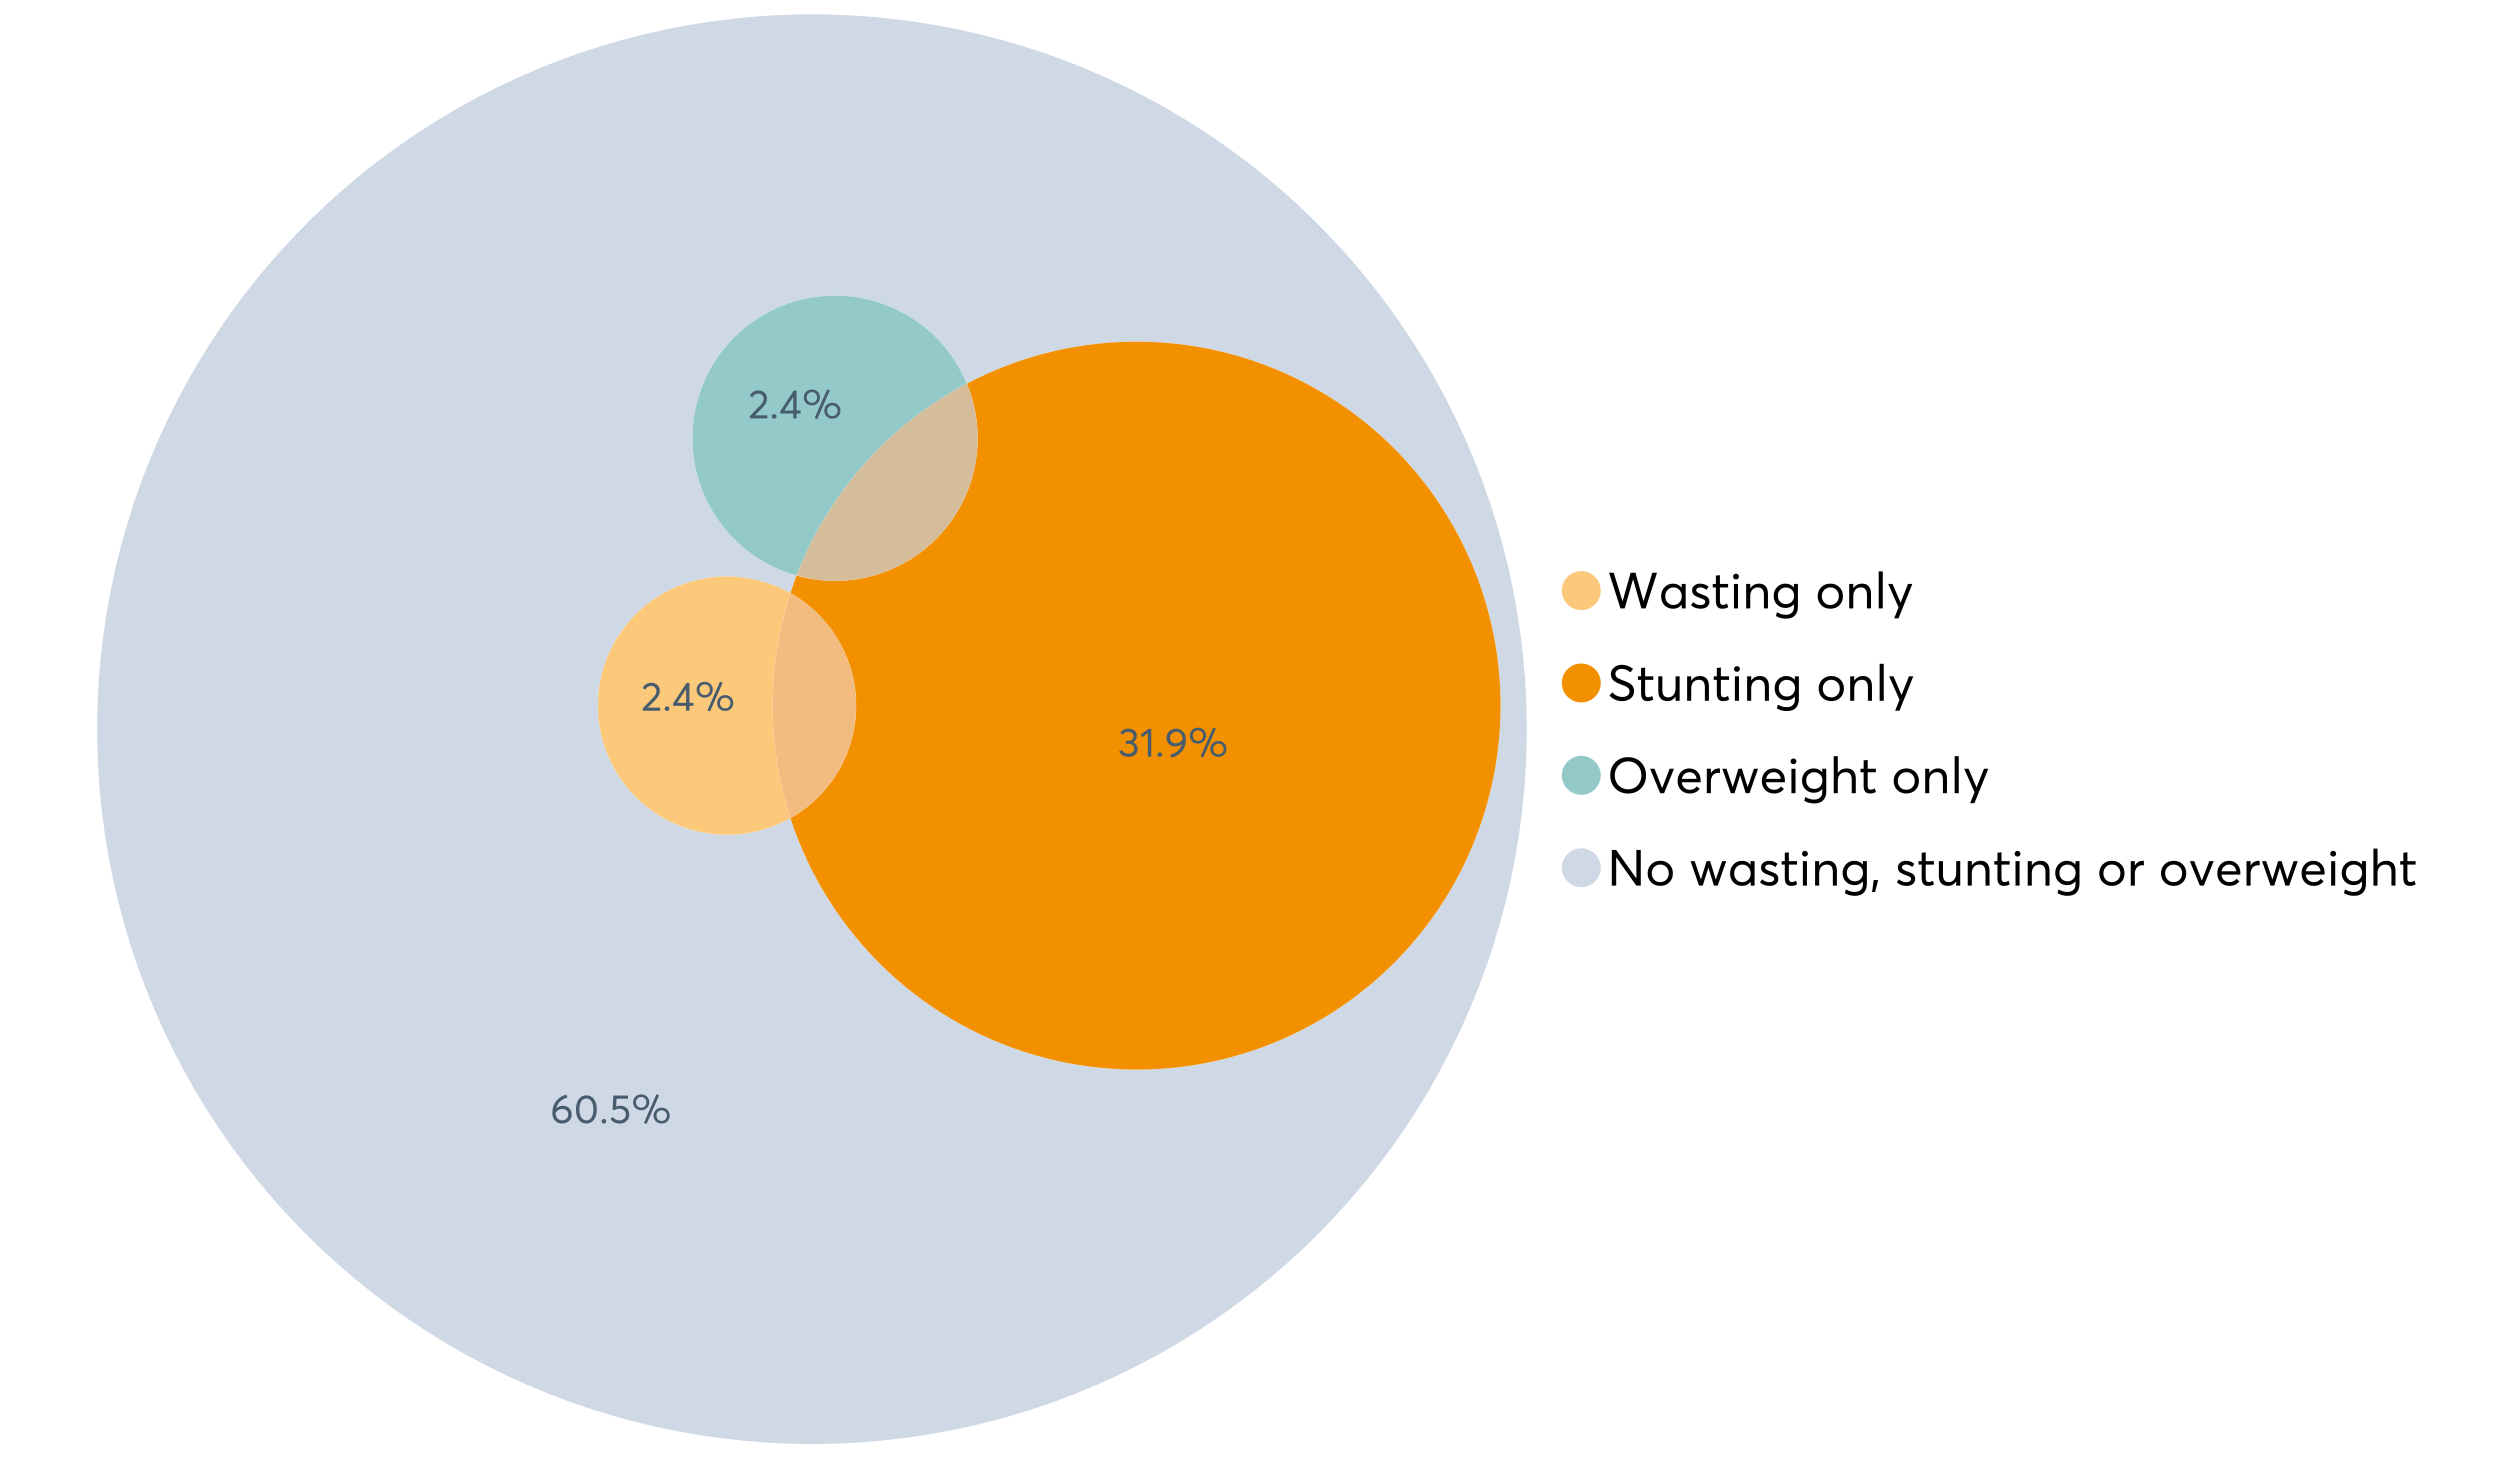 <?xml version="1.0" encoding="UTF-8"?>
<svg xmlns="http://www.w3.org/2000/svg" xmlns:xlink="http://www.w3.org/1999/xlink" width="1234.286pt" height="720pt" viewBox="0 0 1234.286 720" version="1.1">
<defs>
<g>
<symbol overflow="visible" id="glyph0-0">
<path style="stroke:none;" d=""/>
</symbol>
<symbol overflow="visible" id="glyph0-1">
<path style="stroke:none;" d="M 22.234 -17.609 L 24.547 -17.609 L 18.906 0 L 16.828 0 L 12.75 -14.438 L 12.734 -14.438 L 8.578 0 L 6.5 0 L 0.875 -17.609 L 3.172 -17.609 L 7.516 -3.547 L 7.562 -3.547 L 11.531 -17.609 L 13.891 -17.609 L 17.859 -3.5 L 17.891 -3.5 Z M 22.234 -17.609 "/>
</symbol>
<symbol overflow="visible" id="glyph0-2">
<path style="stroke:none;" d="M 11.297 -12.078 L 13.297 -12.078 L 13.297 0 L 11.359 0 L 11.359 -1.906 L 11.344 -1.906 C 10.312 -0.531 8.906 0.156 7.125 0.156 C 5.414 0.156 4 -0.406 2.875 -1.531 C 1.75 -2.656 1.188 -4.129 1.188 -5.953 C 1.188 -7.742 1.742 -9.238 2.859 -10.438 C 3.984 -11.633 5.395 -12.234 7.094 -12.234 C 8.812 -12.234 10.203 -11.578 11.266 -10.266 L 11.297 -10.266 Z M 7.297 -1.688 C 8.422 -1.688 9.379 -2.086 10.172 -2.891 C 10.961 -3.691 11.359 -4.711 11.359 -5.953 C 11.359 -7.191 10.973 -8.238 10.203 -9.094 C 9.441 -9.945 8.477 -10.375 7.312 -10.375 C 6.156 -10.375 5.18 -9.961 4.391 -9.141 C 3.609 -8.328 3.219 -7.266 3.219 -5.953 C 3.219 -4.711 3.594 -3.691 4.344 -2.891 C 5.102 -2.086 6.086 -1.688 7.297 -1.688 Z M 7.297 -1.688 "/>
</symbol>
<symbol overflow="visible" id="glyph0-3">
<path style="stroke:none;" d="M 5.609 0.156 C 3.734 0.156 2.156 -0.426 0.875 -1.594 L 1.906 -3.094 C 2.945 -2.133 4.18 -1.656 5.609 -1.656 C 6.305 -1.656 6.859 -1.812 7.266 -2.125 C 7.68 -2.445 7.891 -2.832 7.891 -3.281 C 7.891 -3.738 7.688 -4.086 7.281 -4.328 C 6.875 -4.566 6.164 -4.859 5.156 -5.203 C 5.094 -5.223 5.047 -5.242 5.016 -5.266 C 3.836 -5.672 2.938 -6.141 2.312 -6.672 C 1.695 -7.203 1.391 -7.973 1.391 -8.984 C 1.391 -9.91 1.766 -10.68 2.516 -11.297 C 3.266 -11.922 4.223 -12.234 5.391 -12.234 C 6.922 -12.234 8.301 -11.738 9.531 -10.75 L 8.484 -9.156 C 7.523 -9.977 6.457 -10.391 5.281 -10.391 C 4.801 -10.391 4.367 -10.258 3.984 -10 C 3.609 -9.738 3.422 -9.398 3.422 -8.984 C 3.422 -8.555 3.609 -8.207 3.984 -7.938 C 4.359 -7.676 4.93 -7.395 5.703 -7.094 C 5.836 -7.039 6.082 -6.945 6.438 -6.812 C 6.789 -6.688 7.023 -6.598 7.141 -6.547 C 7.254 -6.492 7.453 -6.406 7.734 -6.281 C 8.016 -6.164 8.207 -6.078 8.312 -6.016 C 8.414 -5.961 8.566 -5.867 8.766 -5.734 C 8.973 -5.598 9.113 -5.477 9.188 -5.375 C 9.258 -5.281 9.359 -5.148 9.484 -4.984 C 9.609 -4.816 9.695 -4.656 9.75 -4.5 C 9.801 -4.344 9.844 -4.16 9.875 -3.953 C 9.906 -3.742 9.922 -3.523 9.922 -3.297 C 9.922 -2.305 9.547 -1.484 8.797 -0.828 C 8.055 -0.172 6.992 0.156 5.609 0.156 Z M 5.609 0.156 "/>
</symbol>
<symbol overflow="visible" id="glyph0-4">
<path style="stroke:none;" d="M 5.328 0.156 C 3.234 0.156 2.188 -1.094 2.188 -3.594 L 2.188 -10.344 L 0.641 -10.344 L 0.641 -12.078 L 2.188 -12.078 L 2.188 -16.203 L 4.188 -16.422 L 4.188 -12.078 L 8.219 -12.078 L 8.219 -10.344 L 4.188 -10.344 L 4.188 -3.891 C 4.188 -3.148 4.297 -2.602 4.516 -2.25 C 4.742 -1.906 5.133 -1.734 5.688 -1.734 C 6.312 -1.734 6.988 -1.941 7.719 -2.359 L 8.266 -0.594 C 7.367 -0.094 6.391 0.156 5.328 0.156 Z M 5.328 0.156 "/>
</symbol>
<symbol overflow="visible" id="glyph0-5">
<path style="stroke:none;" d="M 3.094 -14.312 C 2.688 -14.312 2.344 -14.445 2.062 -14.719 C 1.789 -15 1.656 -15.336 1.656 -15.734 C 1.656 -16.129 1.789 -16.461 2.062 -16.734 C 2.344 -17.004 2.688 -17.141 3.094 -17.141 C 3.5 -17.141 3.844 -17 4.125 -16.719 C 4.406 -16.438 4.547 -16.109 4.547 -15.734 C 4.547 -15.336 4.406 -15 4.125 -14.719 C 3.844 -14.445 3.5 -14.312 3.094 -14.312 Z M 2.078 0 L 2.078 -12.078 L 4.094 -12.078 L 4.094 0 Z M 2.078 0 "/>
</symbol>
<symbol overflow="visible" id="glyph0-6">
<path style="stroke:none;" d="M 8.344 -12.234 C 9.676 -12.234 10.727 -11.805 11.5 -10.953 C 12.281 -10.098 12.672 -8.836 12.672 -7.172 L 12.672 0 L 10.672 0 L 10.672 -6.594 C 10.672 -9.113 9.688 -10.375 7.719 -10.375 C 6.562 -10.375 5.641 -9.988 4.953 -9.219 C 4.266 -8.445 3.922 -7.383 3.922 -6.031 L 3.922 0 L 1.906 0 L 1.906 -12.078 L 3.922 -12.078 L 3.922 -9.969 L 3.938 -9.969 C 5 -11.477 6.469 -12.234 8.344 -12.234 Z M 8.344 -12.234 "/>
</symbol>
<symbol overflow="visible" id="glyph0-7">
<path style="stroke:none;" d="M 11.094 -12.078 L 13.078 -12.078 L 13.078 -0.922 C 13.078 0.93 12.594 2.391 11.625 3.453 C 10.656 4.523 9.16 5.062 7.141 5.062 C 5.328 5.062 3.691 4.625 2.234 3.75 L 2.703 1.891 C 4.211 2.734 5.66 3.156 7.047 3.156 C 8.348 3.156 9.348 2.816 10.047 2.141 C 10.754 1.473 11.109 0.629 11.109 -0.391 L 11.109 -2.078 L 11.062 -2.078 C 10.051 -0.836 8.688 -0.219 6.969 -0.219 C 5.312 -0.219 3.922 -0.77 2.797 -1.875 C 1.672 -2.988 1.109 -4.43 1.109 -6.203 C 1.109 -7.922 1.66 -9.352 2.766 -10.5 C 3.867 -11.656 5.238 -12.234 6.875 -12.234 C 8.57 -12.234 9.961 -11.617 11.047 -10.391 L 11.094 -10.391 Z M 7.125 -2.109 C 8.332 -2.109 9.305 -2.5 10.047 -3.281 C 10.797 -4.07 11.172 -5.078 11.172 -6.297 C 11.172 -7.492 10.785 -8.469 10.016 -9.219 C 9.242 -9.969 8.281 -10.344 7.125 -10.344 C 5.977 -10.344 5.031 -9.957 4.281 -9.188 C 3.539 -8.426 3.172 -7.457 3.172 -6.281 C 3.172 -5.02 3.551 -4.008 4.312 -3.25 C 5.07 -2.488 6.008 -2.109 7.125 -2.109 Z M 7.125 -2.109 "/>
</symbol>
<symbol overflow="visible" id="glyph0-8">
<path style="stroke:none;" d=""/>
</symbol>
<symbol overflow="visible" id="glyph0-9">
<path style="stroke:none;" d="M 7.422 0.156 C 5.566 0.156 4.062 -0.43 2.906 -1.609 C 1.75 -2.785 1.172 -4.258 1.172 -6.031 C 1.172 -7.801 1.75 -9.273 2.906 -10.453 C 4.062 -11.641 5.566 -12.234 7.422 -12.234 C 9.203 -12.234 10.68 -11.656 11.859 -10.5 C 13.035 -9.344 13.625 -7.852 13.625 -6.031 C 13.625 -4.207 13.035 -2.719 11.859 -1.562 C 10.68 -0.414 9.203 0.156 7.422 0.156 Z M 7.422 -1.688 C 8.598 -1.688 9.586 -2.094 10.391 -2.906 C 11.191 -3.727 11.594 -4.77 11.594 -6.031 C 11.594 -7.301 11.191 -8.344 10.391 -9.156 C 9.598 -9.969 8.609 -10.375 7.422 -10.375 C 6.18 -10.375 5.164 -9.953 4.375 -9.109 C 3.594 -8.273 3.203 -7.242 3.203 -6.016 C 3.203 -4.797 3.594 -3.77 4.375 -2.938 C 5.164 -2.102 6.18 -1.688 7.422 -1.688 Z M 7.422 -1.688 "/>
</symbol>
<symbol overflow="visible" id="glyph0-10">
<path style="stroke:none;" d="M 2.078 0 L 2.078 -18.266 L 4.094 -18.266 L 4.094 0 Z M 2.078 0 "/>
</symbol>
<symbol overflow="visible" id="glyph0-11">
<path style="stroke:none;" d="M 10.344 -12.078 L 12.484 -12.078 L 5.656 4.906 L 3.516 4.906 L 5.688 -0.5 L 0.578 -12.078 L 2.734 -12.078 L 6.656 -2.875 L 6.703 -2.875 Z M 10.344 -12.078 "/>
</symbol>
<symbol overflow="visible" id="glyph0-12">
<path style="stroke:none;" d="M 7.344 0.156 C 4.875 0.156 2.789 -0.754 1.094 -2.578 L 2.484 -4.219 C 3.098 -3.457 3.844 -2.879 4.719 -2.484 C 5.594 -2.086 6.477 -1.891 7.375 -1.891 C 8.457 -1.891 9.328 -2.129 9.984 -2.609 C 10.641 -3.086 10.969 -3.75 10.969 -4.594 C 10.969 -5.051 10.891 -5.445 10.734 -5.781 C 10.578 -6.113 10.305 -6.406 9.922 -6.656 C 9.547 -6.914 9.176 -7.125 8.812 -7.281 C 8.457 -7.438 7.953 -7.641 7.297 -7.891 C 7.18 -7.941 7.086 -7.973 7.016 -7.984 C 6.367 -8.223 5.844 -8.426 5.438 -8.594 C 5.039 -8.77 4.582 -9.016 4.062 -9.328 C 3.539 -9.641 3.133 -9.957 2.844 -10.281 C 2.551 -10.602 2.297 -11.008 2.078 -11.5 C 1.867 -11.988 1.766 -12.531 1.766 -13.125 C 1.766 -14.438 2.285 -15.535 3.328 -16.422 C 4.367 -17.316 5.641 -17.773 7.141 -17.797 C 9.129 -17.797 10.992 -17.109 12.734 -15.734 L 11.406 -14.047 C 10.039 -15.203 8.617 -15.781 7.141 -15.781 C 6.285 -15.781 5.551 -15.551 4.938 -15.094 C 4.32 -14.645 4.016 -14.02 4.016 -13.219 C 4.016 -12.895 4.082 -12.594 4.219 -12.312 C 4.352 -12.039 4.5 -11.816 4.656 -11.641 C 4.82 -11.473 5.113 -11.281 5.531 -11.062 C 5.945 -10.852 6.273 -10.691 6.516 -10.578 C 6.754 -10.473 7.172 -10.305 7.766 -10.078 C 9.586 -9.379 10.785 -8.832 11.359 -8.438 C 12.598 -7.594 13.219 -6.383 13.219 -4.812 C 13.219 -3.258 12.645 -2.039 11.5 -1.156 C 10.352 -0.281 8.969 0.156 7.344 0.156 Z M 7.344 0.156 "/>
</symbol>
<symbol overflow="visible" id="glyph0-13">
<path style="stroke:none;" d="M 10.203 -12.078 L 12.203 -12.078 L 12.203 0 L 10.203 0 L 10.203 -2.016 L 10.172 -2.016 C 9.16 -0.566 7.836 0.156 6.203 0.156 C 4.766 0.156 3.645 -0.258 2.844 -1.094 C 2.051 -1.938 1.656 -3.203 1.656 -4.891 L 1.656 -12.078 L 3.672 -12.078 L 3.672 -5.453 C 3.672 -4.117 3.914 -3.156 4.406 -2.562 C 4.895 -1.977 5.633 -1.688 6.625 -1.688 C 7.613 -1.688 8.457 -2.094 9.156 -2.906 C 9.852 -3.727 10.203 -4.836 10.203 -6.234 Z M 10.203 -12.078 "/>
</symbol>
<symbol overflow="visible" id="glyph0-14">
<path style="stroke:none;" d="M 10.328 0.156 C 7.711 0.156 5.582 -0.691 3.938 -2.391 C 2.289 -4.086 1.469 -6.223 1.469 -8.797 C 1.469 -11.379 2.289 -13.523 3.938 -15.234 C 5.582 -16.941 7.711 -17.797 10.328 -17.797 C 12.836 -17.797 14.926 -16.961 16.594 -15.297 C 18.27 -13.629 19.109 -11.469 19.109 -8.812 C 19.109 -6.164 18.27 -4.008 16.594 -2.344 C 14.926 -0.676 12.836 0.156 10.328 0.156 Z M 10.328 -1.906 C 12.172 -1.906 13.719 -2.555 14.969 -3.859 C 16.219 -5.16 16.844 -6.812 16.844 -8.812 C 16.844 -10.82 16.219 -12.477 14.969 -13.781 C 13.719 -15.082 12.172 -15.734 10.328 -15.734 C 8.391 -15.734 6.801 -15.066 5.562 -13.734 C 4.32 -12.398 3.703 -10.754 3.703 -8.797 C 3.703 -6.848 4.32 -5.211 5.562 -3.891 C 6.801 -2.566 8.391 -1.906 10.328 -1.906 Z M 10.328 -1.906 "/>
</symbol>
<symbol overflow="visible" id="glyph0-15">
<path style="stroke:none;" d="M 10.203 -12.078 L 12.375 -12.078 L 7.469 0 L 5.531 0 L 0.594 -12.078 L 2.75 -12.078 L 6.469 -2.562 L 6.547 -2.562 Z M 10.203 -12.078 "/>
</symbol>
<symbol overflow="visible" id="glyph0-16">
<path style="stroke:none;" d="M 12.562 -6.234 C 12.562 -6.098 12.551 -5.922 12.531 -5.703 L 12.5 -5.406 L 3.203 -5.406 C 3.336 -4.281 3.77 -3.379 4.5 -2.703 C 5.238 -2.023 6.156 -1.688 7.25 -1.688 C 8.656 -1.688 9.785 -2.234 10.641 -3.328 L 12.062 -2.109 C 10.883 -0.598 9.254 0.156 7.172 0.156 C 5.43 0.156 3.992 -0.414 2.859 -1.562 C 1.734 -2.719 1.172 -4.207 1.172 -6.031 C 1.172 -7.832 1.719 -9.316 2.812 -10.484 C 3.914 -11.648 5.297 -12.234 6.953 -12.234 C 8.617 -12.234 9.969 -11.672 11 -10.547 C 12.039 -9.422 12.562 -7.984 12.562 -6.234 Z M 9.406 -9.469 C 8.789 -10.07 8.004 -10.375 7.047 -10.375 C 6.086 -10.375 5.266 -10.078 4.578 -9.484 C 3.891 -8.898 3.457 -8.098 3.281 -7.078 L 10.562 -7.078 C 10.406 -8.078 10.02 -8.875 9.406 -9.469 Z M 9.406 -9.469 "/>
</symbol>
<symbol overflow="visible" id="glyph0-17">
<path style="stroke:none;" d="M 7.891 -12.234 C 8.141 -12.234 8.305 -12.223 8.391 -12.203 L 8.391 -9.969 C 8.023 -10.008 7.758 -10.031 7.594 -10.031 C 6.469 -10.031 5.57 -9.641 4.906 -8.859 C 4.25 -8.078 3.922 -7.066 3.922 -5.828 L 3.922 0 L 1.906 0 L 1.906 -12.078 L 3.922 -12.078 L 3.922 -9.953 L 3.938 -9.953 C 4.883 -11.473 6.203 -12.234 7.891 -12.234 Z M 7.891 -12.234 "/>
</symbol>
<symbol overflow="visible" id="glyph0-18">
<path style="stroke:none;" d="M 16.297 -12.078 L 18.344 -12.078 L 14.141 0 L 12.25 0 L 9.531 -8.812 L 9.5 -8.812 L 6.75 0 L 4.906 0 L 0.719 -12.078 L 2.75 -12.078 L 5.828 -3.047 L 5.875 -3.047 L 8.641 -12.078 L 10.375 -12.078 L 13.172 -3.047 L 13.219 -3.047 Z M 16.297 -12.078 "/>
</symbol>
<symbol overflow="visible" id="glyph0-19">
<path style="stroke:none;" d="M 8.406 -12.234 C 9.781 -12.234 10.852 -11.816 11.625 -10.984 C 12.406 -10.16 12.797 -8.914 12.797 -7.25 L 12.797 0 L 10.797 0 L 10.797 -6.672 C 10.797 -9.141 9.812 -10.375 7.844 -10.375 C 6.633 -10.375 5.676 -9.992 4.969 -9.234 C 4.27 -8.473 3.922 -7.422 3.922 -6.078 L 3.922 0 L 1.906 0 L 1.906 -18.266 L 3.922 -18.266 L 3.922 -10.094 L 3.969 -10.094 C 4.977 -11.52 6.457 -12.234 8.406 -12.234 Z M 8.406 -12.234 "/>
</symbol>
<symbol overflow="visible" id="glyph0-20">
<path style="stroke:none;" d="M 14.359 -17.609 L 16.531 -17.609 L 16.531 0 L 14.312 0 L 4.438 -13.891 L 4.391 -13.891 L 4.391 0 L 2.234 0 L 2.234 -17.609 L 4.359 -17.609 L 14.312 -3.578 L 14.359 -3.578 Z M 14.359 -17.609 "/>
</symbol>
<symbol overflow="visible" id="glyph0-21">
<path style="stroke:none;" d="M 0.797 3.219 L 1.594 -2.734 L 3.797 -2.734 L 2.281 3.219 Z M 0.797 3.219 "/>
</symbol>
<symbol overflow="visible" id="glyph1-0">
<path style="stroke:none;" d=""/>
</symbol>
<symbol overflow="visible" id="glyph1-1">
<path style="stroke:none;" d="M 6.375 -8.641 C 7.625 -8.641 8.645 -8.25 9.438 -7.469 C 10.238 -6.688 10.641 -5.625 10.641 -4.281 C 10.641 -3.02 10.191 -1.969 9.297 -1.125 C 8.398 -0.289 7.273 0.125 5.922 0.125 C 4.535 0.125 3.383 -0.363 2.469 -1.344 C 1.551 -2.332 1.094 -3.602 1.094 -5.156 C 1.094 -7.531 1.773 -9.535 3.141 -11.172 C 4.516 -12.805 6.156 -13.785 8.062 -14.109 L 8.547 -12.688 C 7.223 -12.375 6.062 -11.77 5.062 -10.875 C 4.062 -9.988 3.379 -8.836 3.016 -7.422 L 3.031 -7.422 C 3.914 -8.234 5.031 -8.641 6.375 -8.641 Z M 5.906 -1.453 C 6.801 -1.453 7.535 -1.727 8.109 -2.281 C 8.68 -2.832 8.969 -3.508 8.969 -4.312 C 8.969 -5.145 8.695 -5.812 8.156 -6.312 C 7.625 -6.82 6.906 -7.078 6 -7.078 C 5.281 -7.078 4.641 -6.895 4.078 -6.531 C 3.516 -6.176 3.066 -5.734 2.734 -5.203 L 2.734 -5.062 C 2.734 -3.988 3.023 -3.117 3.609 -2.453 C 4.203 -1.785 4.969 -1.453 5.906 -1.453 Z M 5.906 -1.453 "/>
</symbol>
<symbol overflow="visible" id="glyph1-2">
<path style="stroke:none;" d="M 6.266 0.125 C 4.734 0.125 3.488 -0.488 2.531 -1.719 C 1.582 -2.945 1.109 -4.656 1.109 -6.844 C 1.109 -8.914 1.566 -10.594 2.484 -11.875 C 3.41 -13.164 4.672 -13.812 6.266 -13.812 C 7.785 -13.812 9.02 -13.195 9.969 -11.969 C 10.926 -10.738 11.406 -9.031 11.406 -6.844 C 11.406 -4.77 10.945 -3.086 10.031 -1.797 C 9.125 -0.516 7.867 0.125 6.266 0.125 Z M 6.266 -1.438 C 7.348 -1.438 8.191 -1.922 8.797 -2.891 C 9.398 -3.859 9.703 -5.176 9.703 -6.844 C 9.703 -8.551 9.383 -9.879 8.75 -10.828 C 8.125 -11.785 7.297 -12.266 6.266 -12.266 C 5.18 -12.266 4.332 -11.773 3.719 -10.797 C 3.113 -9.816 2.812 -8.5 2.812 -6.844 C 2.812 -5.133 3.125 -3.805 3.75 -2.859 C 4.383 -1.91 5.223 -1.438 6.266 -1.438 Z M 6.266 -1.438 "/>
</symbol>
<symbol overflow="visible" id="glyph1-3">
<path style="stroke:none;" d="M 2.406 0.125 C 2.07 0.125 1.797 0.016 1.578 -0.203 C 1.359 -0.422 1.25 -0.688 1.25 -1 C 1.25 -1.312 1.359 -1.578 1.578 -1.797 C 1.797 -2.023 2.07 -2.141 2.406 -2.141 C 2.719 -2.141 2.984 -2.023 3.203 -1.797 C 3.43 -1.578 3.547 -1.312 3.547 -1 C 3.547 -0.688 3.43 -0.422 3.203 -0.203 C 2.984 0.016 2.719 0.125 2.406 0.125 Z M 2.406 0.125 "/>
</symbol>
<symbol overflow="visible" id="glyph1-4">
<path style="stroke:none;" d="M 5.688 -8.688 C 6.945 -8.688 8 -8.289 8.844 -7.5 C 9.688 -6.707 10.109 -5.648 10.109 -4.328 C 10.109 -3.023 9.648 -1.953 8.734 -1.109 C 7.816 -0.273 6.688 0.141 5.344 0.141 C 4.395 0.141 3.52 -0.062 2.719 -0.469 C 1.914 -0.875 1.273 -1.438 0.797 -2.156 L 2.047 -3.109 C 2.367 -2.586 2.805 -2.176 3.359 -1.875 C 3.91 -1.582 4.531 -1.438 5.219 -1.438 C 6.113 -1.438 6.867 -1.711 7.484 -2.266 C 8.098 -2.816 8.406 -3.508 8.406 -4.344 C 8.406 -5.238 8.098 -5.941 7.484 -6.453 C 6.867 -6.961 6.125 -7.219 5.25 -7.219 C 4.207 -7.219 3.398 -6.961 2.828 -6.453 L 1.859 -6.766 L 2.25 -13.703 L 9.484 -13.703 L 9.484 -12.141 L 3.828 -12.141 L 3.609 -8.297 C 4.367 -8.555 5.062 -8.688 5.688 -8.688 Z M 5.688 -8.688 "/>
</symbol>
<symbol overflow="visible" id="glyph1-5">
<path style="stroke:none;" d="M 7.531 0.344 L 6.219 -0.219 L 12.422 -14.391 L 13.734 -13.812 Z M 4.859 -6.438 C 3.742 -6.438 2.801 -6.801 2.031 -7.531 C 1.27 -8.27 0.891 -9.223 0.891 -10.391 C 0.891 -11.473 1.258 -12.391 2 -13.141 C 2.738 -13.898 3.691 -14.281 4.859 -14.281 C 5.984 -14.281 6.93 -13.922 7.703 -13.203 C 8.473 -12.484 8.859 -11.547 8.859 -10.391 C 8.859 -9.285 8.484 -8.348 7.734 -7.578 C 6.992 -6.816 6.035 -6.438 4.859 -6.438 Z M 4.891 -7.719 C 5.641 -7.719 6.254 -7.973 6.734 -8.484 C 7.211 -8.992 7.453 -9.625 7.453 -10.375 C 7.453 -11.145 7.203 -11.77 6.703 -12.25 C 6.211 -12.738 5.609 -12.984 4.891 -12.984 C 4.129 -12.984 3.508 -12.734 3.031 -12.234 C 2.551 -11.734 2.312 -11.113 2.312 -10.375 C 2.312 -9.582 2.555 -8.941 3.047 -8.453 C 3.535 -7.961 4.148 -7.719 4.891 -7.719 Z M 14.969 0.125 C 13.852 0.125 12.91 -0.238 12.141 -0.969 C 11.379 -1.707 11 -2.656 11 -3.812 C 11 -4.895 11.367 -5.816 12.109 -6.578 C 12.859 -7.336 13.812 -7.719 14.969 -7.719 C 16.082 -7.719 17.023 -7.348 17.797 -6.609 C 18.566 -5.879 18.953 -4.945 18.953 -3.812 C 18.953 -2.707 18.582 -1.773 17.844 -1.016 C 17.113 -0.254 16.156 0.125 14.969 0.125 Z M 14.969 -1.156 C 15.738 -1.156 16.363 -1.406 16.844 -1.906 C 17.32 -2.414 17.562 -3.039 17.562 -3.781 C 17.562 -4.57 17.312 -5.207 16.812 -5.688 C 16.312 -6.176 15.695 -6.422 14.969 -6.422 C 14.219 -6.422 13.602 -6.164 13.125 -5.656 C 12.656 -5.156 12.422 -4.531 12.422 -3.781 C 12.422 -3.008 12.664 -2.379 13.156 -1.891 C 13.645 -1.398 14.25 -1.156 14.969 -1.156 Z M 14.969 -1.156 "/>
</symbol>
<symbol overflow="visible" id="glyph1-6">
<path style="stroke:none;" d="M 3.328 -1.531 L 9.406 -1.531 L 9.406 0 L 0.797 0 L 0.781 -1.156 L 5.469 -5.938 C 6.156 -6.656 6.676 -7.289 7.031 -7.844 C 7.383 -8.406 7.562 -8.992 7.562 -9.609 C 7.562 -10.367 7.32 -10.992 6.844 -11.484 C 6.363 -11.984 5.742 -12.234 4.984 -12.234 C 3.672 -12.234 2.688 -11.613 2.031 -10.375 L 0.797 -11.219 C 1.672 -12.945 3.098 -13.812 5.078 -13.812 C 6.223 -13.812 7.203 -13.445 8.016 -12.719 C 8.828 -11.988 9.234 -11.016 9.234 -9.797 C 9.234 -9.004 9.051 -8.25 8.688 -7.531 C 8.332 -6.812 7.734 -6.031 6.891 -5.188 L 3.328 -1.578 Z M 3.328 -1.531 "/>
</symbol>
<symbol overflow="visible" id="glyph1-7">
<path style="stroke:none;" d="M 6.984 0 L 6.984 -2.406 L 0.625 -2.406 L 0.625 -3.609 L 7.234 -13.703 L 8.656 -13.703 L 8.656 -3.922 L 10.641 -3.922 L 10.641 -2.406 L 8.656 -2.406 L 8.656 0 Z M 2.625 -3.891 L 7.016 -3.891 L 7.016 -10.641 Z M 2.625 -3.891 "/>
</symbol>
<symbol overflow="visible" id="glyph1-8">
<path style="stroke:none;" d="M 7.344 -7.094 C 8.07 -6.812 8.641 -6.375 9.047 -5.781 C 9.461 -5.188 9.672 -4.484 9.672 -3.672 C 9.672 -2.555 9.25 -1.645 8.406 -0.938 C 7.57 -0.227 6.52 0.125 5.25 0.125 C 4.113 0.125 3.133 -0.117 2.312 -0.609 C 1.5 -1.109 0.914 -1.77 0.562 -2.594 L 2.016 -3.266 C 2.555 -2.055 3.598 -1.453 5.141 -1.453 C 5.941 -1.453 6.613 -1.68 7.156 -2.141 C 7.695 -2.598 7.969 -3.191 7.969 -3.922 C 7.969 -4.617 7.707 -5.195 7.188 -5.656 C 6.676 -6.125 5.938 -6.359 4.969 -6.359 L 3.828 -6.359 L 3.828 -7.828 L 5.156 -7.828 C 5.988 -7.828 6.609 -8.035 7.016 -8.453 C 7.43 -8.867 7.641 -9.391 7.641 -10.016 C 7.641 -10.672 7.391 -11.203 6.891 -11.609 C 6.398 -12.023 5.789 -12.234 5.062 -12.234 C 3.883 -12.234 2.992 -11.789 2.391 -10.906 L 1.031 -11.641 C 1.406 -12.305 1.941 -12.832 2.641 -13.219 C 3.336 -13.613 4.16 -13.812 5.109 -13.812 C 6.316 -13.812 7.316 -13.488 8.109 -12.844 C 8.91 -12.195 9.312 -11.328 9.312 -10.234 C 9.312 -9.555 9.141 -8.941 8.797 -8.391 C 8.453 -7.836 7.969 -7.414 7.344 -7.125 Z M 7.344 -7.094 "/>
</symbol>
<symbol overflow="visible" id="glyph1-9">
<path style="stroke:none;" d="M 3.984 0 L 3.984 -11.656 L 1.25 -9.609 L 0.422 -10.859 L 4.266 -13.703 L 5.656 -13.703 L 5.656 0 Z M 3.984 0 "/>
</symbol>
<symbol overflow="visible" id="glyph1-10">
<path style="stroke:none;" d="M 5.688 -13.812 C 7.051 -13.812 8.191 -13.312 9.109 -12.312 C 10.023 -11.32 10.484 -10.031 10.484 -8.438 C 10.484 -7.238 10.273 -6.109 9.859 -5.047 C 9.453 -3.984 8.91 -3.082 8.234 -2.344 C 7.555 -1.602 6.797 -0.988 5.953 -0.5 C 5.109 -0.02 4.234 0.305 3.328 0.484 L 2.844 -0.953 C 4.207 -1.297 5.398 -1.906 6.422 -2.781 C 7.453 -3.656 8.16 -4.801 8.547 -6.219 L 8.516 -6.234 C 7.598 -5.43 6.461 -5.031 5.109 -5.031 C 3.898 -5.031 2.898 -5.422 2.109 -6.203 C 1.328 -6.984 0.938 -8.023 0.938 -9.328 C 0.938 -10.609 1.391 -11.676 2.297 -12.531 C 3.203 -13.383 4.332 -13.812 5.688 -13.812 Z M 5.469 -6.578 C 6.156 -6.578 6.801 -6.75 7.406 -7.094 C 8.008 -7.438 8.492 -7.895 8.859 -8.469 L 8.859 -8.578 C 8.859 -9.68 8.562 -10.57 7.969 -11.25 C 7.375 -11.926 6.617 -12.266 5.703 -12.266 C 4.797 -12.266 4.055 -11.977 3.484 -11.406 C 2.91 -10.832 2.625 -10.141 2.625 -9.328 C 2.625 -8.504 2.883 -7.836 3.406 -7.328 C 3.926 -6.828 4.613 -6.578 5.469 -6.578 Z M 5.469 -6.578 "/>
</symbol>
</g>
</defs>
<g id="surface82108">
<path style=" stroke:none;fill-rule:nonzero;fill:rgb(98.824%,78.824%,47.843%);fill-opacity:1;" d="M 790.324 291.582 C 790.324 296.891 786.02 301.195 780.711 301.195 C 775.398 301.195 771.094 296.891 771.094 291.582 C 771.094 286.273 775.398 281.969 780.711 281.969 C 786.02 281.969 790.324 286.273 790.324 291.582 "/>
<g style="fill:rgb(0%,0%,0%);fill-opacity:1;">
  <use xlink:href="#glyph0-1" x="793.543" y="300.387"/>
  <use xlink:href="#glyph0-2" x="818.944" y="300.387"/>
  <use xlink:href="#glyph0-3" x="834.026" y="300.387"/>
  <use xlink:href="#glyph0-4" x="844.965" y="300.387"/>
  <use xlink:href="#glyph0-5" x="853.994" y="300.387"/>
  <use xlink:href="#glyph0-6" x="860.195" y="300.387"/>
  <use xlink:href="#glyph0-7" x="874.583" y="300.387"/>
  <use xlink:href="#glyph0-8" x="889.441" y="300.387"/>
  <use xlink:href="#glyph0-9" x="896.263" y="300.387"/>
  <use xlink:href="#glyph0-6" x="911.072" y="300.387"/>
  <use xlink:href="#glyph0-10" x="925.459" y="300.387"/>
  <use xlink:href="#glyph0-11" x="931.66" y="300.387"/>
</g>
<path style=" stroke:none;fill-rule:nonzero;fill:rgb(95.294%,56.471%,0%);fill-opacity:1;" d="M 790.324 337.195 C 790.324 342.504 786.02 346.809 780.711 346.809 C 775.398 346.809 771.094 342.504 771.094 337.195 C 771.094 331.883 775.398 327.578 780.711 327.578 C 786.02 327.578 790.324 331.883 790.324 337.195 "/>
<g style="fill:rgb(0%,0%,0%);fill-opacity:1;">
  <use xlink:href="#glyph0-12" x="793.543" y="346"/>
  <use xlink:href="#glyph0-4" x="808.029" y="346"/>
  <use xlink:href="#glyph0-13" x="817.059" y="346"/>
  <use xlink:href="#glyph0-6" x="831.049" y="346"/>
  <use xlink:href="#glyph0-4" x="845.436" y="346"/>
  <use xlink:href="#glyph0-5" x="854.465" y="346"/>
  <use xlink:href="#glyph0-6" x="860.667" y="346"/>
  <use xlink:href="#glyph0-7" x="875.054" y="346"/>
  <use xlink:href="#glyph0-8" x="889.913" y="346"/>
  <use xlink:href="#glyph0-9" x="896.734" y="346"/>
  <use xlink:href="#glyph0-6" x="911.543" y="346"/>
  <use xlink:href="#glyph0-10" x="925.93" y="346"/>
  <use xlink:href="#glyph0-11" x="932.132" y="346"/>
</g>
<path style=" stroke:none;fill-rule:nonzero;fill:rgb(57.647%,79.216%,78.824%);fill-opacity:1;" d="M 790.324 382.805 C 790.324 388.117 786.02 392.422 780.711 392.422 C 775.398 392.422 771.094 388.117 771.094 382.805 C 771.094 377.496 775.398 373.191 780.711 373.191 C 786.02 373.191 790.324 377.496 790.324 382.805 "/>
<g style="fill:rgb(0%,0%,0%);fill-opacity:1;">
  <use xlink:href="#glyph0-14" x="793.543" y="391.613"/>
  <use xlink:href="#glyph0-15" x="814.107" y="391.613"/>
  <use xlink:href="#glyph0-16" x="827.08" y="391.613"/>
  <use xlink:href="#glyph0-17" x="840.773" y="391.613"/>
  <use xlink:href="#glyph0-18" x="849.628" y="391.613"/>
  <use xlink:href="#glyph0-16" x="868.679" y="391.613"/>
  <use xlink:href="#glyph0-5" x="882.372" y="391.613"/>
  <use xlink:href="#glyph0-7" x="888.573" y="391.613"/>
  <use xlink:href="#glyph0-19" x="903.432" y="391.613"/>
  <use xlink:href="#glyph0-4" x="917.918" y="391.613"/>
  <use xlink:href="#glyph0-8" x="926.947" y="391.613"/>
  <use xlink:href="#glyph0-9" x="933.769" y="391.613"/>
  <use xlink:href="#glyph0-6" x="948.578" y="391.613"/>
  <use xlink:href="#glyph0-10" x="962.965" y="391.613"/>
  <use xlink:href="#glyph0-11" x="969.166" y="391.613"/>
</g>
<path style=" stroke:none;fill-rule:nonzero;fill:rgb(81.176%,85.098%,89.804%);fill-opacity:1;" d="M 790.324 428.418 C 790.324 433.727 786.02 438.031 780.711 438.031 C 775.398 438.031 771.094 433.727 771.094 428.418 C 771.094 423.109 775.398 418.805 780.711 418.805 C 786.02 418.805 790.324 423.109 790.324 428.418 "/>
<g style="fill:rgb(0%,0%,0%);fill-opacity:1;">
  <use xlink:href="#glyph0-20" x="793.543" y="437.223"/>
  <use xlink:href="#glyph0-9" x="812.296" y="437.223"/>
  <use xlink:href="#glyph0-8" x="827.105" y="437.223"/>
  <use xlink:href="#glyph0-18" x="833.926" y="437.223"/>
  <use xlink:href="#glyph0-2" x="852.977" y="437.223"/>
  <use xlink:href="#glyph0-3" x="868.059" y="437.223"/>
  <use xlink:href="#glyph0-4" x="878.998" y="437.223"/>
  <use xlink:href="#glyph0-5" x="888.027" y="437.223"/>
  <use xlink:href="#glyph0-6" x="894.229" y="437.223"/>
  <use xlink:href="#glyph0-7" x="908.616" y="437.223"/>
  <use xlink:href="#glyph0-21" x="923.474" y="437.223"/>
  <use xlink:href="#glyph0-8" x="928.808" y="437.223"/>
  <use xlink:href="#glyph0-3" x="935.629" y="437.223"/>
  <use xlink:href="#glyph0-4" x="946.568" y="437.223"/>
  <use xlink:href="#glyph0-13" x="955.598" y="437.223"/>
  <use xlink:href="#glyph0-6" x="969.588" y="437.223"/>
  <use xlink:href="#glyph0-4" x="983.975" y="437.223"/>
  <use xlink:href="#glyph0-5" x="993.004" y="437.223"/>
  <use xlink:href="#glyph0-6" x="999.206" y="437.223"/>
  <use xlink:href="#glyph0-7" x="1013.593" y="437.223"/>
  <use xlink:href="#glyph0-8" x="1028.452" y="437.223"/>
  <use xlink:href="#glyph0-9" x="1035.273" y="437.223"/>
  <use xlink:href="#glyph0-17" x="1050.082" y="437.223"/>
  <use xlink:href="#glyph0-8" x="1058.938" y="437.223"/>
  <use xlink:href="#glyph0-9" x="1065.759" y="437.223"/>
  <use xlink:href="#glyph0-15" x="1080.568" y="437.223"/>
  <use xlink:href="#glyph0-16" x="1093.541" y="437.223"/>
  <use xlink:href="#glyph0-17" x="1107.234" y="437.223"/>
  <use xlink:href="#glyph0-18" x="1116.09" y="437.223"/>
  <use xlink:href="#glyph0-16" x="1135.14" y="437.223"/>
  <use xlink:href="#glyph0-5" x="1148.833" y="437.223"/>
  <use xlink:href="#glyph0-7" x="1155.034" y="437.223"/>
  <use xlink:href="#glyph0-19" x="1169.893" y="437.223"/>
  <use xlink:href="#glyph0-4" x="1184.379" y="437.223"/>
</g>
<path style=" stroke:none;fill-rule:nonzero;fill:rgb(81.176%,85.098%,89.804%);fill-opacity:1;" d="M 412.277 712.758 L 423.41 712.223 L 434.516 711.336 L 445.59 710.098 L 456.621 708.512 L 467.594 706.578 L 478.504 704.297 L 489.332 701.676 L 500.074 698.715 L 510.719 695.414 L 521.254 691.777 L 531.668 687.812 L 541.949 683.52 L 552.094 678.906 L 562.086 673.973 L 571.918 668.727 L 581.578 663.176 L 591.059 657.32 L 600.348 651.168 L 609.441 644.727 L 618.324 638 L 626.992 630.996 L 635.434 623.723 L 643.645 616.188 L 651.609 608.395 L 659.328 600.355 L 666.785 592.078 L 673.98 583.566 L 680.902 574.836 L 687.543 565.887 L 693.898 556.734 L 699.965 547.387 L 705.73 537.852 L 711.195 528.141 L 716.348 518.258 L 721.188 508.223 L 725.707 498.035 L 729.902 487.711 L 733.77 477.262 L 737.305 466.695 L 740.504 456.02 L 743.367 445.25 L 745.887 434.398 L 748.062 423.469 L 749.895 412.477 L 751.379 401.434 L 752.512 390.348 L 753.293 379.23 L 753.727 368.098 L 753.805 356.953 L 753.531 345.812 L 752.91 334.688 L 751.934 323.586 L 750.609 312.523 L 748.938 301.508 L 746.918 290.547 L 744.551 279.656 L 741.844 268.848 L 738.797 258.129 L 735.414 247.512 L 731.695 237.008 L 727.648 226.625 L 723.273 216.379 L 718.578 206.27 L 713.566 196.32 L 708.246 186.527 L 702.617 176.914 L 696.684 167.477 L 690.461 158.234 L 683.945 149.195 L 677.152 140.363 L 670.078 131.75 L 662.738 123.367 L 655.141 115.219 L 647.285 107.312 L 639.184 99.66 L 630.848 92.266 L 622.281 85.141 L 613.492 78.289 L 604.496 71.719 L 595.293 65.434 L 585.898 59.441 L 576.316 53.75 L 566.562 48.367 L 556.641 43.289 L 546.566 38.531 L 536.344 34.094 L 525.988 29.977 L 515.508 26.191 L 504.914 22.742 L 494.215 19.625 L 483.422 16.848 L 472.547 14.414 L 461.602 12.32 L 450.598 10.578 L 439.543 9.184 L 428.445 8.137 L 417.324 7.441 L 406.188 7.098 L 395.043 7.105 L 383.906 7.469 L 372.785 8.18 L 361.695 9.242 L 350.641 10.652 L 339.637 12.414 L 328.695 14.52 L 317.824 16.969 L 307.035 19.762 L 296.344 22.895 L 285.754 26.363 L 275.277 30.164 L 264.93 34.293 L 254.715 38.746 L 244.645 43.52 L 234.73 48.609 L 224.984 54.012 L 215.414 59.715 L 206.027 65.719 L 196.832 72.02 L 187.844 78.602 L 179.066 85.469 L 170.512 92.605 L 162.184 100.012 L 154.094 107.676 L 146.254 115.594 L 138.664 123.754 L 131.336 132.148 L 124.277 140.773 L 117.496 149.613 L 110.996 158.664 L 104.785 167.914 L 98.867 177.359 L 93.254 186.984 L 87.945 196.781 L 82.949 206.742 L 78.27 216.855 L 73.91 227.109 L 69.879 237.496 L 66.176 248.008 L 62.805 258.629 L 59.773 269.352 L 57.082 280.164 L 54.734 291.059 L 52.73 302.02 L 51.074 313.039 L 49.766 324.105 L 48.809 335.207 L 48.199 346.336 L 47.945 357.477 L 48.039 368.617 L 48.488 379.75 L 49.289 390.867 L 50.438 401.949 L 51.938 412.992 L 53.785 423.98 L 55.977 434.906 L 58.512 445.758 L 61.391 456.523 L 64.605 467.191 L 68.16 477.754 L 72.043 488.199 L 76.254 498.516 L 80.785 508.695 L 85.641 518.727 L 90.809 528.598 L 96.285 538.301 L 102.066 547.828 L 108.145 557.168 L 114.516 566.309 L 121.172 575.246 L 128.105 583.969 L 135.312 592.469 L 142.781 600.738 L 150.512 608.766 L 158.488 616.543 L 166.707 624.07 L 175.16 631.328 L 183.84 638.32 L 192.734 645.031 L 201.836 651.461 L 211.137 657.602 L 220.625 663.441 L 230.293 668.98 L 240.133 674.211 L 250.133 679.129 L 260.281 683.73 L 270.57 688.008 L 280.992 691.957 L 291.531 695.574 L 302.18 698.859 L 312.926 701.809 L 323.758 704.414 L 334.668 706.676 L 345.648 708.594 L 356.68 710.164 L 367.754 711.383 L 378.863 712.254 L 389.996 712.773 L 401.137 712.941 Z M 555.609 528.004 L 549.941 527.742 L 544.285 527.297 L 538.645 526.676 L 533.027 525.875 L 527.438 524.902 L 521.883 523.75 L 516.363 522.422 L 510.895 520.922 L 505.473 519.25 L 500.105 517.406 L 494.801 515.395 L 489.559 513.215 L 484.391 510.875 L 479.301 508.371 L 474.293 505.707 L 469.367 502.887 L 464.535 499.91 L 459.801 496.785 L 455.168 493.512 L 450.637 490.094 L 446.219 486.535 L 441.914 482.84 L 437.73 479.008 L 433.668 475.047 L 429.73 470.957 L 425.93 466.75 L 422.258 462.422 L 418.727 457.98 L 415.34 453.43 L 412.094 448.773 L 409 444.02 L 406.059 439.168 L 403.27 434.227 L 400.637 429.199 L 398.164 424.094 L 395.855 418.91 L 393.711 413.656 L 391.734 408.34 L 390.246 403.906 L 389.836 404.141 L 388.059 405.086 L 386.254 405.977 L 384.422 406.812 L 382.566 407.586 L 380.684 408.305 L 378.781 408.961 L 376.859 409.555 L 374.922 410.09 L 372.965 410.566 L 370.996 410.977 L 369.012 411.324 L 367.02 411.613 L 365.02 411.836 L 363.012 411.996 L 361.004 412.094 L 358.992 412.125 L 356.98 412.094 L 354.969 412 L 352.961 411.844 L 350.961 411.625 L 348.969 411.34 L 346.984 410.992 L 345.016 410.586 L 343.059 410.113 L 341.117 409.582 L 339.195 408.988 L 337.293 408.336 L 335.41 407.621 L 333.551 406.848 L 331.719 406.02 L 329.91 405.129 L 328.133 404.188 L 326.387 403.184 L 324.676 402.129 L 322.996 401.023 L 321.352 399.859 L 319.746 398.648 L 318.176 397.387 L 316.652 396.074 L 315.164 394.715 L 313.727 393.309 L 312.328 391.859 L 310.98 390.367 L 309.68 388.832 L 308.426 387.258 L 307.223 385.641 L 306.074 383.992 L 304.977 382.305 L 303.93 380.582 L 302.941 378.832 L 302.008 377.047 L 301.133 375.234 L 300.312 373.398 L 299.551 371.535 L 298.852 369.648 L 298.211 367.742 L 297.629 365.812 L 297.109 363.867 L 296.652 361.91 L 296.254 359.938 L 295.922 357.953 L 295.652 355.957 L 295.441 353.957 L 295.297 351.949 L 295.219 349.938 L 295.199 347.926 L 295.246 345.914 L 295.355 343.902 L 295.531 341.898 L 295.766 339.898 L 296.066 337.91 L 296.426 335.93 L 296.852 333.961 L 297.336 332.008 L 297.883 330.07 L 298.492 328.152 L 299.16 326.254 L 299.891 324.379 L 300.676 322.527 L 301.523 320.699 L 302.426 318.902 L 303.383 317.133 L 304.398 315.395 L 305.465 313.688 L 306.59 312.016 L 307.762 310.383 L 308.988 308.785 L 310.262 307.227 L 311.586 305.711 L 312.957 304.238 L 314.371 302.809 L 315.832 301.422 L 317.336 300.086 L 318.883 298.797 L 320.469 297.559 L 322.09 296.367 L 323.75 295.23 L 325.445 294.145 L 327.176 293.117 L 328.938 292.141 L 330.727 291.219 L 332.547 290.359 L 334.391 289.555 L 336.258 288.809 L 338.152 288.121 L 340.062 287.496 L 341.996 286.93 L 343.945 286.426 L 345.906 285.984 L 347.883 285.602 L 349.871 285.285 L 351.867 285.031 L 353.871 284.836 L 355.879 284.711 L 357.891 284.645 L 359.902 284.641 L 361.914 284.703 L 363.922 284.828 L 365.926 285.02 L 367.926 285.27 L 369.91 285.586 L 371.891 285.965 L 373.852 286.402 L 375.801 286.906 L 377.734 287.469 L 379.648 288.09 L 381.539 288.773 L 383.41 289.52 L 385.258 290.32 L 387.078 291.18 L 388.867 292.094 L 390.25 292.859 L 390.727 291.355 L 392.609 286.004 L 393.324 284.16 L 392.586 283.957 L 390.465 283.305 L 388.359 282.582 L 386.281 281.793 L 384.23 280.941 L 382.203 280.023 L 380.211 279.043 L 378.246 277.996 L 376.316 276.895 L 374.426 275.727 L 372.57 274.504 L 370.754 273.219 L 368.98 271.883 L 367.246 270.488 L 365.562 269.039 L 363.922 267.535 L 362.328 265.984 L 360.789 264.383 L 359.297 262.734 L 357.859 261.039 L 356.477 259.297 L 355.148 257.516 L 353.879 255.691 L 352.664 253.828 L 351.512 251.926 L 350.418 249.992 L 349.387 248.023 L 348.422 246.02 L 347.516 243.988 L 346.676 241.934 L 345.902 239.848 L 345.191 237.742 L 344.551 235.613 L 343.977 233.465 L 343.469 231.301 L 343.031 229.121 L 342.664 226.93 L 342.367 224.727 L 342.137 222.516 L 341.977 220.297 L 341.887 218.074 L 341.867 215.852 L 341.918 213.629 L 342.039 211.41 L 342.23 209.195 L 342.492 206.988 L 342.824 204.789 L 343.223 202.602 L 343.691 200.43 L 344.227 198.273 L 344.832 196.133 L 345.504 194.016 L 346.242 191.918 L 347.047 189.844 L 347.918 187.797 L 348.852 185.781 L 349.848 183.793 L 350.906 181.84 L 352.027 179.918 L 353.207 178.035 L 354.445 176.191 L 355.742 174.383 L 357.098 172.621 L 358.504 170.898 L 359.965 169.227 L 361.48 167.598 L 363.047 166.02 L 364.66 164.488 L 366.32 163.012 L 368.027 161.586 L 369.777 160.219 L 371.57 158.902 L 373.406 157.648 L 375.277 156.449 L 377.188 155.312 L 379.133 154.234 L 381.109 153.219 L 383.117 152.266 L 385.156 151.379 L 387.223 150.555 L 389.312 149.797 L 391.422 149.105 L 393.559 148.48 L 395.711 147.922 L 397.879 147.434 L 400.062 147.012 L 402.254 146.66 L 404.461 146.379 L 406.676 146.168 L 408.891 146.027 L 411.113 145.953 L 413.336 145.953 L 415.559 146.02 L 417.777 146.16 L 419.992 146.367 L 422.195 146.648 L 424.395 146.996 L 426.578 147.41 L 428.746 147.898 L 430.898 148.453 L 433.031 149.074 L 435.148 149.762 L 437.238 150.516 L 439.305 151.336 L 441.344 152.223 L 443.352 153.172 L 445.332 154.184 L 447.277 155.258 L 449.188 156.395 L 451.062 157.59 L 452.898 158.844 L 454.695 160.156 L 456.449 161.523 L 458.156 162.945 L 459.82 164.418 L 461.438 165.945 L 463.004 167.523 L 464.52 169.148 L 465.984 170.82 L 467.395 172.539 L 468.75 174.301 L 470.051 176.105 L 471.293 177.949 L 472.477 179.832 L 473.598 181.75 L 474.66 183.703 L 475.66 185.688 L 476.598 187.703 L 477.332 189.426 L 481.598 187.234 L 486.727 184.805 L 491.926 182.535 L 497.195 180.434 L 502.531 178.5 L 507.922 176.734 L 513.367 175.137 L 518.859 173.715 L 524.395 172.469 L 529.965 171.395 L 535.57 170.5 L 541.199 169.781 L 546.844 169.238 L 552.508 168.879 L 558.18 168.695 L 563.852 168.691 L 569.523 168.867 L 575.188 169.219 L 580.836 169.75 L 586.465 170.461 L 592.07 171.352 L 597.641 172.414 L 603.18 173.652 L 608.676 175.066 L 614.121 176.656 L 619.516 178.414 L 624.852 180.34 L 630.125 182.434 L 635.328 184.695 L 640.461 187.117 L 645.512 189.703 L 650.48 192.445 L 655.355 195.344 L 660.141 198.395 L 664.828 201.594 L 669.41 204.938 L 673.883 208.43 L 678.246 212.055 L 682.492 215.82 L 686.613 219.719 L 690.613 223.742 L 694.484 227.891 L 698.223 232.16 L 701.82 236.547 L 705.281 241.043 L 708.598 245.645 L 711.77 250.352 L 714.789 255.156 L 717.652 260.051 L 720.363 265.039 L 722.918 270.105 L 725.305 275.25 L 727.535 280.469 L 729.594 285.754 L 731.488 291.105 L 733.211 296.512 L 734.762 301.969 L 736.141 307.473 L 737.344 313.016 L 738.375 318.598 L 739.227 324.207 L 739.898 329.84 L 740.395 335.492 L 740.715 341.156 L 740.852 346.828 L 740.812 352.504 L 740.594 358.172 L 740.195 363.832 L 739.617 369.477 L 738.863 375.102 L 737.93 380.695 L 736.82 386.262 L 735.539 391.789 L 734.082 397.273 L 732.449 402.707 L 730.648 408.086 L 728.68 413.41 L 726.543 418.664 L 724.242 423.852 L 721.781 428.961 L 719.156 433.992 L 716.375 438.938 L 713.438 443.793 L 710.352 448.555 L 707.113 453.215 L 703.73 457.77 L 700.207 462.215 L 696.543 466.551 L 692.746 470.766 L 688.816 474.859 L 684.762 478.824 L 680.582 482.664 L 676.281 486.367 L 671.867 489.934 L 667.344 493.355 L 662.715 496.637 L 657.984 499.77 L 653.156 502.75 L 648.238 505.578 L 643.23 508.25 L 638.145 510.762 L 632.98 513.109 L 627.742 515.297 L 622.441 517.316 L 617.078 519.164 L 611.66 520.848 L 606.188 522.355 L 600.676 523.691 L 595.121 524.852 L 589.531 525.836 L 583.918 526.645 L 578.277 527.273 L 572.621 527.723 L 566.953 527.996 L 561.281 528.09 Z M 555.609 528.004 "/>
<path style=" stroke:none;fill-rule:nonzero;fill:rgb(98.824%,78.824%,47.843%);fill-opacity:1;" d="M 361.004 412.094 L 363.012 411.996 L 365.02 411.836 L 367.02 411.613 L 369.012 411.324 L 370.996 410.977 L 372.965 410.566 L 374.922 410.09 L 376.859 409.555 L 378.781 408.961 L 380.684 408.305 L 382.566 407.586 L 384.422 406.812 L 386.254 405.977 L 388.059 405.086 L 389.836 404.141 L 390.246 403.906 L 389.926 402.961 L 388.289 397.527 L 386.824 392.047 L 385.531 386.52 L 384.414 380.957 L 383.477 375.363 L 382.711 369.742 L 382.125 364.098 L 381.719 358.438 L 381.492 352.77 L 381.441 347.094 L 381.574 341.422 L 381.883 335.758 L 382.371 330.105 L 383.035 324.469 L 383.879 318.859 L 384.898 313.277 L 386.098 307.73 L 387.465 302.223 L 389.012 296.766 L 390.25 292.859 L 388.867 292.094 L 387.078 291.18 L 385.258 290.32 L 383.41 289.52 L 381.539 288.773 L 379.648 288.09 L 377.734 287.469 L 375.801 286.906 L 373.852 286.402 L 371.891 285.965 L 369.91 285.586 L 367.926 285.27 L 365.926 285.02 L 363.922 284.828 L 361.914 284.703 L 359.902 284.641 L 357.891 284.645 L 355.879 284.711 L 353.871 284.836 L 351.867 285.031 L 349.871 285.285 L 347.883 285.602 L 345.906 285.984 L 343.945 286.426 L 341.996 286.93 L 340.062 287.496 L 338.152 288.121 L 336.258 288.809 L 334.391 289.555 L 332.547 290.359 L 330.727 291.219 L 328.938 292.141 L 327.176 293.117 L 325.445 294.145 L 323.75 295.23 L 322.09 296.367 L 320.469 297.559 L 318.883 298.797 L 317.336 300.086 L 315.832 301.422 L 314.371 302.809 L 312.957 304.238 L 311.586 305.711 L 310.262 307.227 L 308.988 308.785 L 307.762 310.383 L 306.59 312.016 L 305.465 313.688 L 304.398 315.395 L 303.383 317.133 L 302.426 318.902 L 301.523 320.699 L 300.676 322.527 L 299.891 324.379 L 299.16 326.254 L 298.492 328.152 L 297.883 330.07 L 297.336 332.008 L 296.852 333.961 L 296.426 335.93 L 296.066 337.91 L 295.766 339.898 L 295.531 341.898 L 295.355 343.902 L 295.246 345.914 L 295.199 347.926 L 295.219 349.938 L 295.297 351.949 L 295.441 353.957 L 295.652 355.957 L 295.922 357.953 L 296.254 359.938 L 296.652 361.91 L 297.109 363.867 L 297.629 365.812 L 298.211 367.742 L 298.852 369.648 L 299.551 371.535 L 300.312 373.398 L 301.133 375.234 L 302.008 377.047 L 302.941 378.832 L 303.93 380.582 L 304.977 382.305 L 306.074 383.992 L 307.223 385.641 L 308.426 387.258 L 309.68 388.832 L 310.98 390.367 L 312.328 391.859 L 313.727 393.309 L 315.164 394.715 L 316.652 396.074 L 318.176 397.387 L 319.746 398.648 L 321.352 399.859 L 322.996 401.023 L 324.676 402.129 L 326.387 403.184 L 328.133 404.188 L 329.91 405.129 L 331.719 406.02 L 333.551 406.848 L 335.41 407.621 L 337.293 408.336 L 339.195 408.988 L 341.117 409.582 L 343.059 410.113 L 345.016 410.586 L 346.984 410.992 L 348.969 411.34 L 350.961 411.625 L 352.961 411.844 L 354.969 412 L 356.98 412.094 L 358.992 412.125 Z M 361.004 412.094 "/>
<path style=" stroke:none;fill-rule:nonzero;fill:rgb(95.294%,56.471%,0%);fill-opacity:1;" d="M 566.953 527.996 L 572.621 527.723 L 578.277 527.273 L 583.918 526.645 L 589.531 525.836 L 595.121 524.852 L 600.676 523.691 L 606.188 522.355 L 611.66 520.848 L 617.078 519.164 L 622.441 517.316 L 627.742 515.297 L 632.98 513.109 L 638.145 510.762 L 643.23 508.25 L 648.238 505.578 L 653.156 502.75 L 657.984 499.77 L 662.715 496.637 L 667.344 493.355 L 671.867 489.934 L 676.281 486.367 L 680.582 482.664 L 684.762 478.824 L 688.816 474.859 L 692.746 470.766 L 696.543 466.551 L 700.207 462.215 L 703.73 457.77 L 707.113 453.215 L 710.352 448.555 L 713.438 443.793 L 716.375 438.938 L 719.156 433.992 L 721.781 428.961 L 724.242 423.852 L 726.543 418.664 L 728.68 413.41 L 730.648 408.086 L 732.449 402.707 L 734.082 397.273 L 735.539 391.789 L 736.82 386.262 L 737.93 380.695 L 738.863 375.102 L 739.617 369.477 L 740.195 363.832 L 740.594 358.172 L 740.812 352.504 L 740.852 346.828 L 740.715 341.156 L 740.395 335.492 L 739.898 329.84 L 739.227 324.207 L 738.375 318.598 L 737.344 313.016 L 736.141 307.473 L 734.762 301.969 L 733.211 296.512 L 731.488 291.105 L 729.594 285.754 L 727.535 280.469 L 725.305 275.25 L 722.918 270.105 L 720.363 265.039 L 717.652 260.051 L 714.789 255.156 L 711.77 250.352 L 708.598 245.645 L 705.281 241.043 L 701.82 236.547 L 698.223 232.16 L 694.484 227.891 L 690.613 223.742 L 686.613 219.719 L 682.492 215.82 L 678.246 212.055 L 673.883 208.43 L 669.41 204.938 L 664.828 201.594 L 660.141 198.395 L 655.355 195.344 L 650.48 192.445 L 645.512 189.703 L 640.461 187.117 L 635.328 184.695 L 630.125 182.434 L 624.852 180.34 L 619.516 178.414 L 614.121 176.656 L 608.676 175.066 L 603.18 173.652 L 597.641 172.414 L 592.07 171.352 L 586.465 170.461 L 580.836 169.75 L 575.188 169.219 L 569.523 168.867 L 563.852 168.691 L 558.18 168.695 L 552.508 168.879 L 546.844 169.238 L 541.199 169.781 L 535.57 170.5 L 529.965 171.395 L 524.395 172.469 L 518.859 173.715 L 513.367 175.137 L 507.922 176.734 L 502.531 178.5 L 497.195 180.434 L 491.926 182.535 L 486.727 184.805 L 481.598 187.234 L 477.332 189.426 L 477.469 189.75 L 478.277 191.82 L 479.02 193.914 L 479.691 196.035 L 480.301 198.172 L 480.84 200.328 L 481.312 202.5 L 481.715 204.688 L 482.051 206.883 L 482.312 209.094 L 482.508 211.305 L 482.633 213.527 L 482.688 215.75 L 482.672 217.973 L 482.586 220.191 L 482.43 222.41 L 482.203 224.621 L 481.906 226.824 L 481.543 229.02 L 481.109 231.199 L 480.605 233.363 L 480.035 235.512 L 479.395 237.641 L 478.691 239.75 L 477.918 241.836 L 477.082 243.895 L 476.18 245.926 L 475.215 247.93 L 474.188 249.898 L 473.098 251.836 L 471.945 253.738 L 470.734 255.605 L 469.469 257.43 L 468.145 259.215 L 466.762 260.957 L 465.328 262.656 L 463.84 264.309 L 462.301 265.91 L 460.711 267.465 L 459.074 268.969 L 457.387 270.422 L 455.66 271.816 L 453.887 273.16 L 452.074 274.445 L 450.219 275.672 L 448.328 276.84 L 446.398 277.949 L 444.438 278.992 L 442.445 279.977 L 440.422 280.898 L 438.371 281.754 L 436.293 282.547 L 434.191 283.27 L 432.066 283.93 L 429.926 284.52 L 427.766 285.043 L 425.59 285.5 L 423.398 285.883 L 421.199 286.199 L 418.988 286.449 L 416.773 286.625 L 414.551 286.73 L 412.328 286.77 L 410.105 286.734 L 407.887 286.633 L 405.672 286.457 L 403.461 286.215 L 401.258 285.902 L 399.07 285.52 L 396.895 285.066 L 394.73 284.547 L 393.324 284.16 L 392.609 286.004 L 390.727 291.355 L 390.25 292.859 L 390.629 293.07 L 392.359 294.098 L 394.059 295.18 L 395.719 296.312 L 397.344 297.5 L 398.934 298.738 L 400.48 300.023 L 401.984 301.359 L 403.449 302.742 L 404.867 304.172 L 406.238 305.641 L 407.566 307.156 L 408.844 308.711 L 410.07 310.305 L 411.246 311.941 L 412.371 313.609 L 413.441 315.312 L 414.457 317.051 L 415.418 318.816 L 416.324 320.617 L 417.172 322.441 L 417.961 324.293 L 418.695 326.168 L 419.363 328.062 L 419.977 329.98 L 420.527 331.918 L 421.016 333.871 L 421.441 335.836 L 421.809 337.816 L 422.109 339.805 L 422.348 341.805 L 422.523 343.809 L 422.637 345.816 L 422.688 347.832 L 422.672 349.844 L 422.594 351.855 L 422.453 353.863 L 422.25 355.863 L 421.98 357.859 L 421.648 359.844 L 421.258 361.816 L 420.801 363.777 L 420.285 365.723 L 419.707 367.652 L 419.066 369.559 L 418.371 371.445 L 417.613 373.312 L 416.797 375.152 L 415.922 376.965 L 414.992 378.75 L 414.004 380.504 L 412.961 382.223 L 411.867 383.914 L 410.719 385.566 L 409.52 387.184 L 408.27 388.758 L 406.969 390.297 L 405.621 391.793 L 404.23 393.242 L 402.789 394.652 L 401.309 396.012 L 399.781 397.324 L 398.219 398.59 L 396.613 399.805 L 394.973 400.969 L 393.293 402.078 L 391.582 403.137 L 390.246 403.906 L 391.734 408.34 L 393.711 413.656 L 395.855 418.91 L 398.164 424.094 L 400.637 429.199 L 403.27 434.227 L 406.059 439.168 L 409 444.02 L 412.094 448.773 L 415.34 453.43 L 418.727 457.98 L 422.258 462.422 L 425.93 466.75 L 429.73 470.957 L 433.668 475.047 L 437.73 479.008 L 441.914 482.84 L 446.219 486.535 L 450.637 490.094 L 455.168 493.512 L 459.801 496.785 L 464.535 499.91 L 469.367 502.887 L 474.293 505.707 L 479.301 508.371 L 484.391 510.875 L 489.559 513.215 L 494.801 515.395 L 500.105 517.406 L 505.473 519.25 L 510.895 520.922 L 516.363 522.422 L 521.883 523.75 L 527.438 524.902 L 533.027 525.875 L 538.645 526.676 L 544.285 527.297 L 549.941 527.742 L 555.609 528.004 L 561.281 528.09 Z M 566.953 527.996 "/>
<path style=" stroke:none;fill-rule:nonzero;fill:rgb(57.647%,79.216%,78.824%);fill-opacity:1;" d="M 394.664 280.715 L 396.883 275.492 L 399.266 270.344 L 401.809 265.273 L 404.512 260.285 L 407.371 255.383 L 410.383 250.574 L 413.547 245.863 L 416.855 241.254 L 420.309 236.754 L 423.906 232.363 L 427.637 228.09 L 431.5 223.934 L 435.492 219.902 L 439.609 216 L 443.852 212.23 L 448.207 208.594 L 452.676 205.098 L 457.254 201.746 L 461.934 198.539 L 466.715 195.48 L 471.59 192.578 L 476.551 189.828 L 477.332 189.426 L 476.598 187.703 L 475.66 185.688 L 474.66 183.703 L 473.598 181.75 L 472.477 179.832 L 471.293 177.949 L 470.051 176.105 L 468.75 174.301 L 467.395 172.539 L 465.984 170.82 L 464.52 169.148 L 463.004 167.523 L 461.438 165.945 L 459.82 164.418 L 458.156 162.945 L 456.449 161.523 L 454.695 160.156 L 452.898 158.844 L 451.062 157.59 L 449.188 156.395 L 447.277 155.258 L 445.332 154.184 L 443.352 153.172 L 441.344 152.223 L 439.305 151.336 L 437.238 150.516 L 435.148 149.762 L 433.031 149.074 L 430.898 148.453 L 428.746 147.898 L 426.578 147.41 L 424.395 146.996 L 422.195 146.648 L 419.992 146.367 L 417.777 146.16 L 415.559 146.02 L 413.336 145.953 L 411.113 145.953 L 408.891 146.027 L 406.676 146.168 L 404.461 146.379 L 402.254 146.66 L 400.062 147.012 L 397.879 147.434 L 395.711 147.922 L 393.559 148.48 L 391.422 149.105 L 389.312 149.797 L 387.223 150.555 L 385.156 151.379 L 383.117 152.266 L 381.109 153.219 L 379.133 154.234 L 377.188 155.312 L 375.277 156.449 L 373.406 157.648 L 371.57 158.902 L 369.777 160.219 L 368.027 161.586 L 366.32 163.012 L 364.66 164.488 L 363.047 166.02 L 361.48 167.598 L 359.965 169.227 L 358.504 170.898 L 357.098 172.621 L 355.742 174.383 L 354.445 176.191 L 353.207 178.035 L 352.027 179.918 L 350.906 181.84 L 349.848 183.793 L 348.852 185.781 L 347.918 187.797 L 347.047 189.844 L 346.242 191.918 L 345.504 194.016 L 344.832 196.133 L 344.227 198.273 L 343.691 200.43 L 343.223 202.602 L 342.824 204.789 L 342.492 206.988 L 342.23 209.195 L 342.039 211.41 L 341.918 213.629 L 341.867 215.852 L 341.887 218.074 L 341.977 220.297 L 342.137 222.516 L 342.367 224.727 L 342.664 226.93 L 343.031 229.121 L 343.469 231.301 L 343.977 233.465 L 344.551 235.613 L 345.191 237.742 L 345.902 239.848 L 346.676 241.934 L 347.516 243.988 L 348.422 246.02 L 349.387 248.023 L 350.418 249.992 L 351.512 251.926 L 352.664 253.828 L 353.879 255.691 L 355.148 257.516 L 356.477 259.297 L 357.859 261.039 L 359.297 262.734 L 360.789 264.383 L 362.328 265.984 L 363.922 267.535 L 365.562 269.039 L 367.246 270.488 L 368.98 271.883 L 370.754 273.219 L 372.57 274.504 L 374.426 275.727 L 376.316 276.895 L 378.246 277.996 L 380.211 279.043 L 382.203 280.023 L 384.23 280.941 L 386.281 281.793 L 388.359 282.582 L 390.465 283.305 L 392.586 283.957 L 393.324 284.16 Z M 394.664 280.715 "/>
<path style=" stroke:none;fill-rule:nonzero;fill:rgb(94.902%,73.333%,49.804%);fill-opacity:1;" d="M 391.582 403.137 L 393.293 402.078 L 394.973 400.969 L 396.613 399.805 L 398.219 398.59 L 399.781 397.324 L 401.309 396.012 L 402.789 394.652 L 404.23 393.242 L 405.621 391.793 L 406.969 390.297 L 408.27 388.758 L 409.52 387.184 L 410.719 385.566 L 411.867 383.914 L 412.961 382.223 L 414.004 380.504 L 414.992 378.75 L 415.922 376.965 L 416.797 375.152 L 417.613 373.312 L 418.371 371.445 L 419.066 369.559 L 419.707 367.652 L 420.285 365.723 L 420.801 363.777 L 421.258 361.816 L 421.648 359.844 L 421.98 357.859 L 422.25 355.863 L 422.453 353.863 L 422.594 351.855 L 422.672 349.844 L 422.688 347.832 L 422.637 345.816 L 422.523 343.809 L 422.348 341.805 L 422.109 339.805 L 421.809 337.816 L 421.441 335.836 L 421.016 333.871 L 420.527 331.918 L 419.977 329.98 L 419.363 328.062 L 418.695 326.168 L 417.961 324.293 L 417.172 322.441 L 416.324 320.617 L 415.418 318.816 L 414.457 317.051 L 413.441 315.312 L 412.371 313.609 L 411.246 311.941 L 410.07 310.305 L 408.844 308.711 L 407.566 307.156 L 406.238 305.641 L 404.867 304.172 L 403.449 302.742 L 401.984 301.359 L 400.48 300.023 L 398.934 298.738 L 397.344 297.5 L 395.719 296.312 L 394.059 295.18 L 392.359 294.098 L 390.629 293.07 L 390.25 292.859 L 389.012 296.766 L 387.465 302.223 L 386.098 307.73 L 384.898 313.277 L 383.879 318.859 L 383.035 324.469 L 382.371 330.105 L 381.883 335.758 L 381.574 341.422 L 381.441 347.094 L 381.492 352.77 L 381.719 358.438 L 382.125 364.098 L 382.711 369.742 L 383.477 375.363 L 384.414 380.957 L 385.531 386.52 L 386.824 392.047 L 388.289 397.527 L 389.926 402.961 L 390.246 403.906 Z M 391.582 403.137 "/>
<path style=" stroke:none;fill-rule:nonzero;fill:rgb(83.529%,73.725%,60.392%);fill-opacity:1;" d="M 414.551 286.73 L 416.773 286.625 L 418.988 286.449 L 421.199 286.199 L 423.398 285.883 L 425.59 285.5 L 427.766 285.043 L 429.926 284.52 L 432.066 283.93 L 434.191 283.27 L 436.293 282.547 L 438.371 281.754 L 440.422 280.898 L 442.445 279.977 L 444.438 278.992 L 446.398 277.949 L 448.328 276.84 L 450.219 275.672 L 452.074 274.445 L 453.887 273.16 L 455.66 271.816 L 457.387 270.422 L 459.074 268.969 L 460.711 267.465 L 462.301 265.91 L 463.84 264.309 L 465.328 262.656 L 466.762 260.957 L 468.145 259.215 L 469.469 257.43 L 470.734 255.605 L 471.945 253.738 L 473.098 251.836 L 474.188 249.898 L 475.215 247.93 L 476.18 245.926 L 477.082 243.895 L 477.918 241.836 L 478.691 239.75 L 479.395 237.641 L 480.035 235.512 L 480.605 233.363 L 481.109 231.199 L 481.543 229.02 L 481.906 226.824 L 482.203 224.621 L 482.43 222.41 L 482.586 220.191 L 482.672 217.973 L 482.688 215.75 L 482.633 213.527 L 482.508 211.305 L 482.312 209.094 L 482.051 206.883 L 481.715 204.688 L 481.312 202.5 L 480.84 200.328 L 480.301 198.172 L 479.691 196.035 L 479.02 193.914 L 478.277 191.82 L 477.469 189.75 L 477.332 189.426 L 476.551 189.828 L 471.59 192.578 L 466.715 195.48 L 461.934 198.539 L 457.254 201.746 L 452.676 205.098 L 448.207 208.594 L 443.852 212.23 L 439.609 216 L 435.492 219.902 L 431.5 223.934 L 427.637 228.09 L 423.906 232.363 L 420.309 236.754 L 416.855 241.254 L 413.547 245.863 L 410.383 250.574 L 407.371 255.383 L 404.512 260.285 L 401.809 265.273 L 399.266 270.344 L 396.883 275.492 L 394.664 280.715 L 393.324 284.16 L 394.73 284.547 L 396.895 285.066 L 399.07 285.52 L 401.258 285.902 L 403.461 286.215 L 405.672 286.457 L 407.887 286.633 L 410.105 286.734 L 412.328 286.77 Z M 414.551 286.73 "/>
<g style="fill:rgb(27.843%,36.078%,42.745%);fill-opacity:1;">
  <use xlink:href="#glyph1-1" x="271.598" y="554.59"/>
  <use xlink:href="#glyph1-2" x="283.245" y="554.59"/>
  <use xlink:href="#glyph1-3" x="295.77" y="554.59"/>
  <use xlink:href="#glyph1-4" x="300.577" y="554.59"/>
  <use xlink:href="#glyph1-5" x="311.686" y="554.59"/>
</g>
<g style="fill:rgb(27.843%,36.078%,42.745%);fill-opacity:1;">
  <use xlink:href="#glyph1-6" x="316.527" y="350.891"/>
  <use xlink:href="#glyph1-3" x="326.918" y="350.891"/>
  <use xlink:href="#glyph1-7" x="331.725" y="350.891"/>
  <use xlink:href="#glyph1-5" x="343.053" y="350.891"/>
</g>
<g style="fill:rgb(27.843%,36.078%,42.745%);fill-opacity:1;">
  <use xlink:href="#glyph1-8" x="552" y="373.562"/>
  <use xlink:href="#glyph1-9" x="562.73" y="373.562"/>
  <use xlink:href="#glyph1-3" x="570.209" y="373.562"/>
  <use xlink:href="#glyph1-10" x="575.016" y="373.562"/>
  <use xlink:href="#glyph1-5" x="586.564" y="373.562"/>
</g>
<g style="fill:rgb(27.843%,36.078%,42.745%);fill-opacity:1;">
  <use xlink:href="#glyph1-6" x="369.441" y="206.578"/>
  <use xlink:href="#glyph1-3" x="379.832" y="206.578"/>
  <use xlink:href="#glyph1-7" x="384.639" y="206.578"/>
  <use xlink:href="#glyph1-5" x="395.968" y="206.578"/>
</g>
</g>
</svg>
